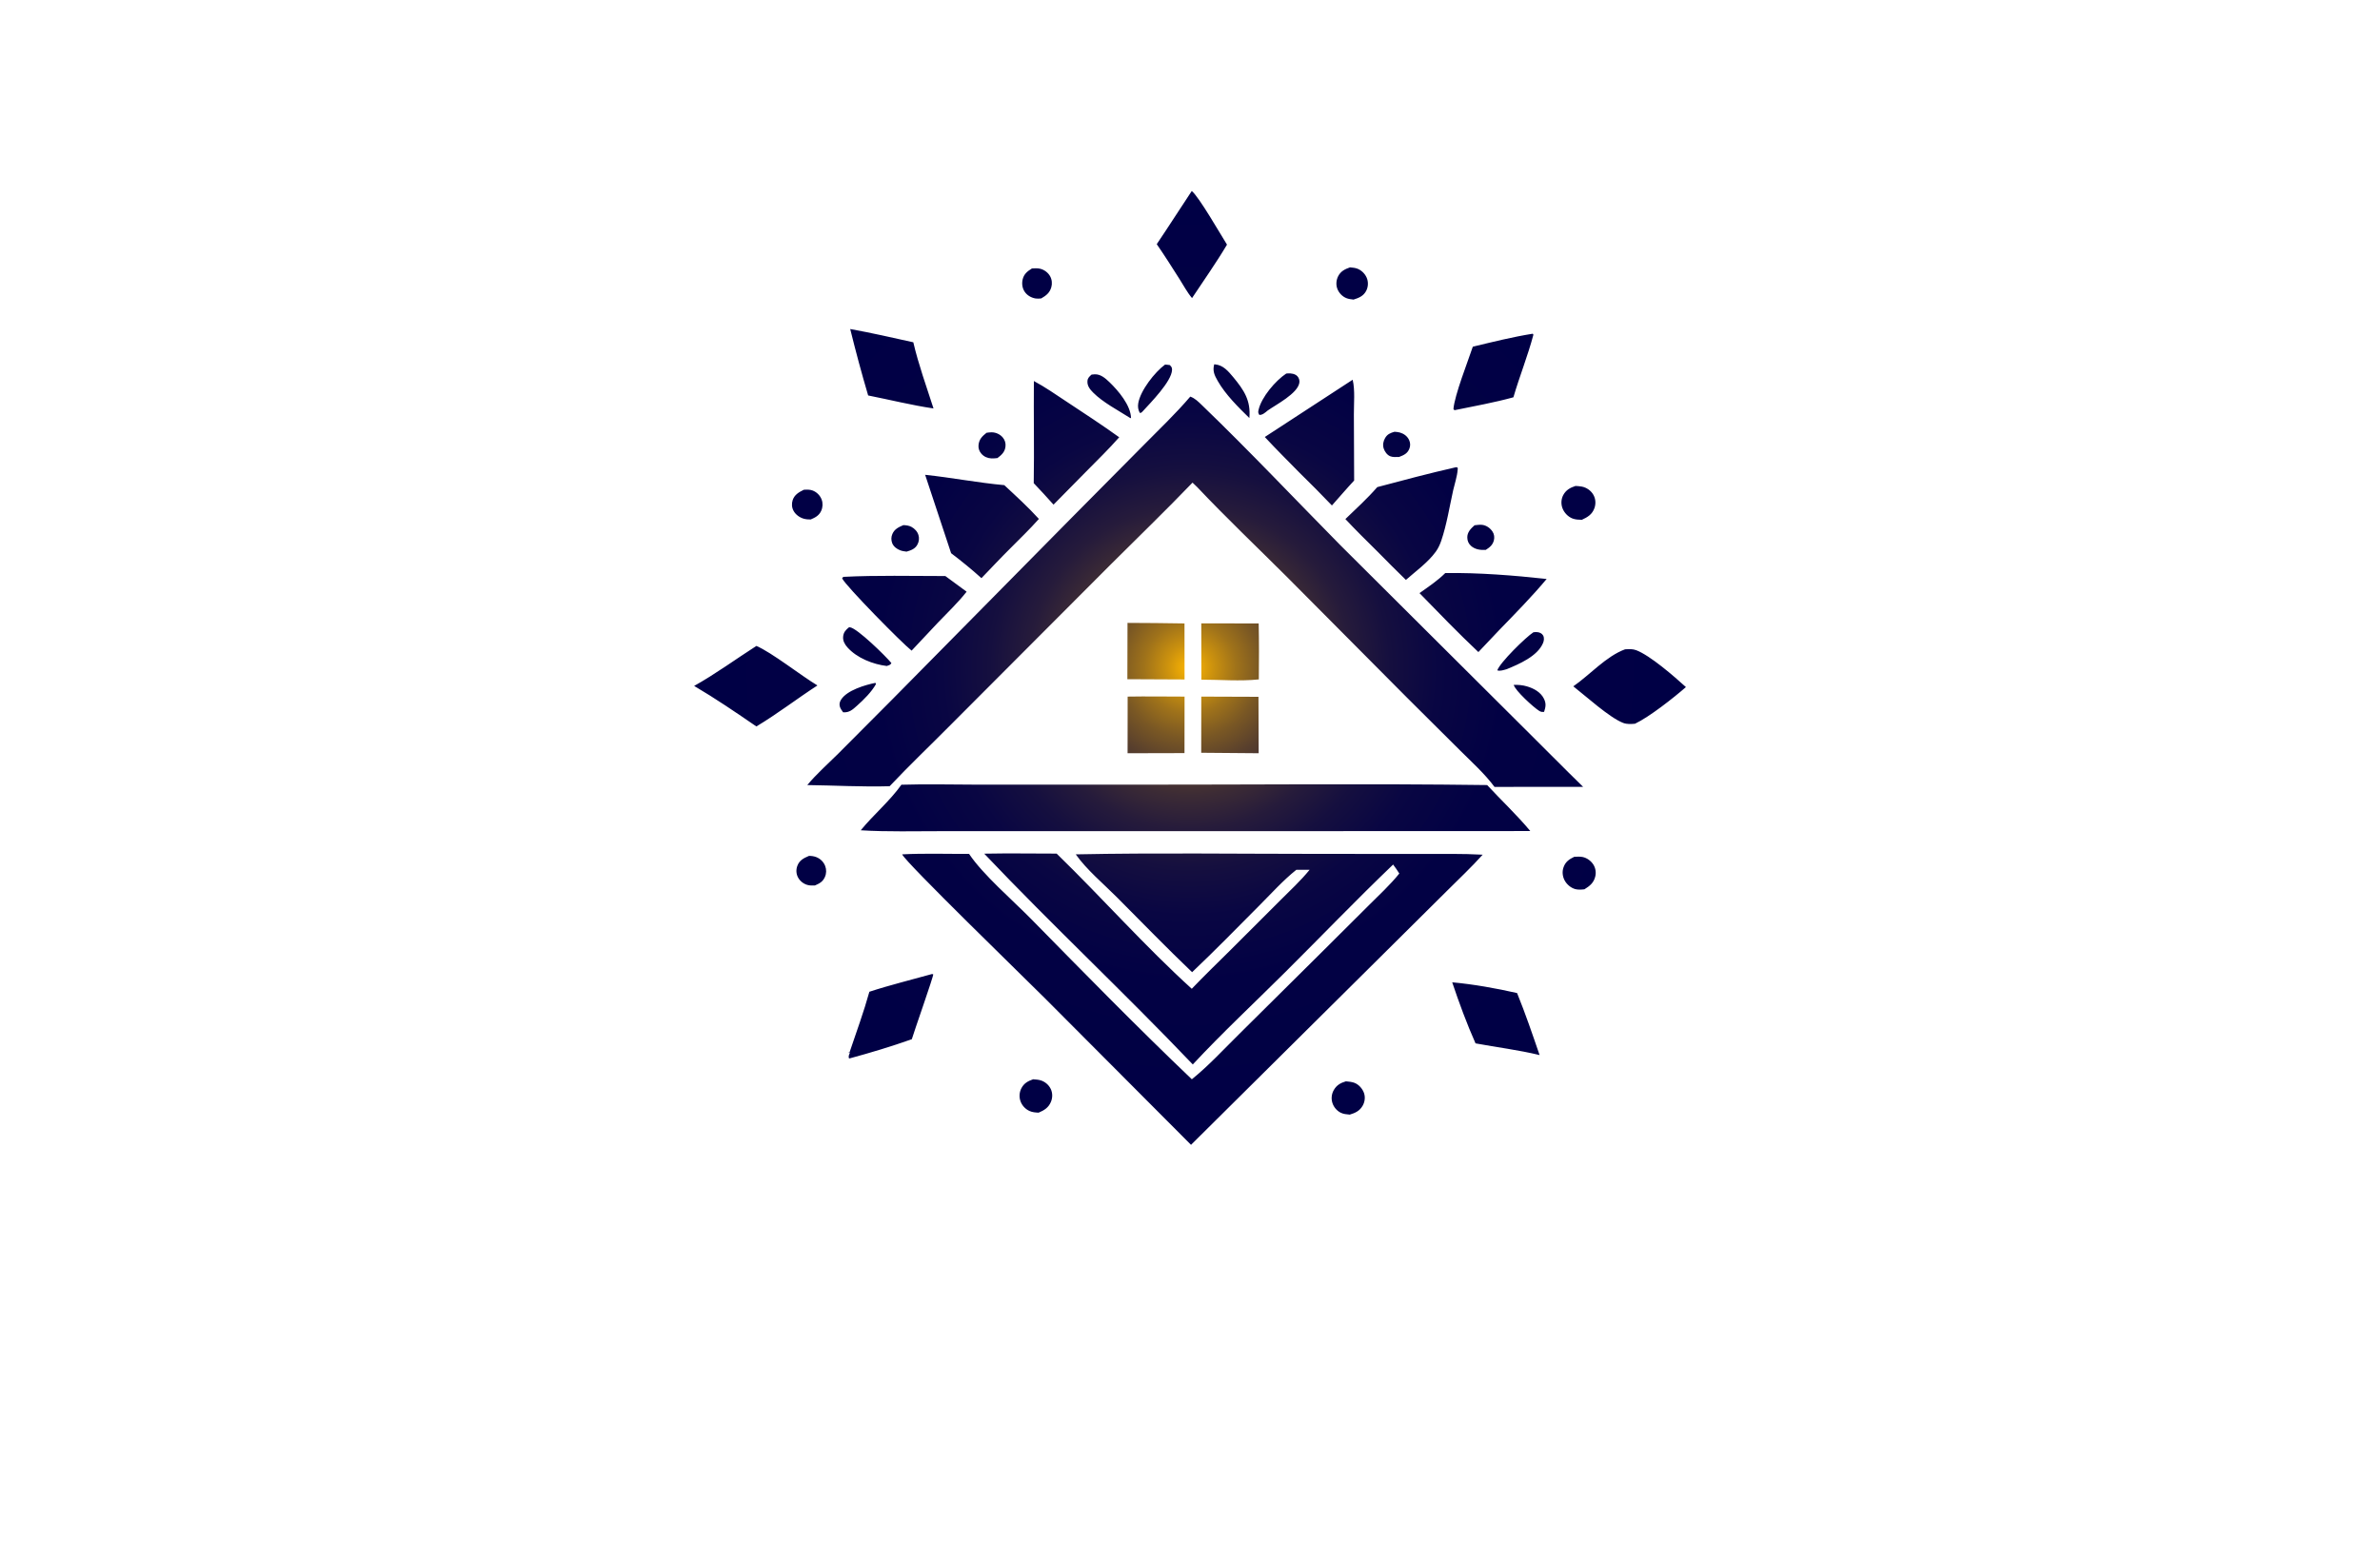 <?xml version="1.0" encoding="utf-8"?>
<!-- Generator: Adobe Illustrator 27.8.1, SVG Export Plug-In . SVG Version: 6.00 Build 0)  -->
<svg version="1.1" xmlns="http://www.w3.org/2000/svg" xmlns:xlink="http://www.w3.org/1999/xlink" x="0px" y="0px"
	 viewBox="0 0 350 230" style="enable-background:new 0 0 350 230;" xml:space="preserve">
<style type="text/css">
	.st0{fill-rule:evenodd;clip-rule:evenodd;fill:#FFFDF7;}
	.st1{fill-rule:evenodd;clip-rule:evenodd;fill:#CCF8FF;}
	.st2{fill-rule:evenodd;clip-rule:evenodd;fill:#E5E7EB;}
	.st3{fill-rule:evenodd;clip-rule:evenodd;fill:#F0F1F5;}
	.st4{fill-rule:evenodd;clip-rule:evenodd;fill:#E6DCD5;}
	.st5{fill-rule:evenodd;clip-rule:evenodd;fill:#FEFCF7;}
	.st6{fill-rule:evenodd;clip-rule:evenodd;fill:#E5F5FB;}
	.st7{fill-rule:evenodd;clip-rule:evenodd;fill:#E9E9E9;}
	.st8{fill-rule:evenodd;clip-rule:evenodd;fill:#F1F8FF;}
	.st9{fill-rule:evenodd;clip-rule:evenodd;fill:#F2F2F2;}
	.st10{fill-rule:evenodd;clip-rule:evenodd;fill:#FFFFFF;}
	.st11{fill-rule:evenodd;clip-rule:evenodd;}
	.st12{fill-rule:evenodd;clip-rule:evenodd;fill:#EBFDFF;}
	.st13{fill:#783232;}
	.st14{fill:#00E9FF;}
	.st15{fill:#0C1E8C;}
	.st16{fill:#FFC100;}
	.st17{fill:#0C6C00;}
	.st18{fill:#23605B;}
	.st19{fill:#FF7E30;}
	.st20{fill:#00D7FD;}
	.st21{fill:#5C00A2;}
	.st22{fill:#20B700;}
	.st23{fill:none;}
	.st24{fill:#FFFFFF;}
	.st25{fill:#B000AB;}
	.st26{fill:#FA9720;}
	.st27{fill:#DA1300;}
	.st28{fill:#00F2FF;}
	.st29{fill:#00416A;}
	.st30{fill:#00FFE9;}
	.st31{fill:#017F2E;}
	.st32{fill:#0D302D;}
	.st33{fill:#00FFF2;}
	.st34{fill:#003CAC;}
	.st35{fill:#396D7A;}
	.st36{fill:#440044;}
	.st37{fill:#003D36;}
	.st38{fill:#00B6BF;}
	.st39{fill:#CBA400;}
	.st40{fill-rule:evenodd;clip-rule:evenodd;fill:url(#SVGID_1_);}
	.st41{fill-rule:evenodd;clip-rule:evenodd;fill:#404041;}
	.st42{fill:url(#SVGID_00000130634305384255804470000015727359520449439389_);}
	.st43{fill:url(#SVGID_00000058585251621945693940000013632750075737955485_);}
	.st44{fill:url(#SVGID_00000118368563672843340600000009755698710650821251_);}
	.st45{fill:url(#SVGID_00000032622138555215527440000008492692081217399951_);}
	.st46{fill:url(#SVGID_00000116203615125562601270000007984799198733317547_);}
	.st47{fill:url(#SVGID_00000083061480648512274920000006518508889528362398_);}
	.st48{fill:url(#SVGID_00000062168619605002423200000001091041415682981257_);}
	.st49{fill:url(#SVGID_00000099651770163956771760000007384088284382560684_);}
	.st50{fill:url(#SVGID_00000109751470537227128930000003218081528980042424_);}
	.st51{fill:url(#SVGID_00000110462277269122930740000011743629584604862358_);}
	.st52{fill:url(#SVGID_00000164506716539446621720000000222283637004755107_);}
	.st53{fill:url(#SVGID_00000175308787749215228710000005773250744731052732_);}
	.st54{fill:url(#SVGID_00000120541510491465766930000010443517405006492090_);}
	.st55{fill:url(#SVGID_00000010306472922363377710000014749487016229617059_);}
	.st56{fill:url(#SVGID_00000060732084292175087790000014746534929930249401_);}
	.st57{fill:url(#SVGID_00000099661163706618368590000003969450773692364452_);}
	.st58{fill:url(#SVGID_00000065035182194947089870000016043403274667008434_);}
	.st59{fill:#324405;}
	.st60{fill:#0C2948;}
	.st61{fill:#F0AF47;}
	.st62{fill:#FEFEFE;}
	.st63{fill:#F6D89A;}
	.st64{fill:url(#SVGID_00000052075916165462279570000011015651121159308179_);}
	.st65{fill:url(#SVGID_00000183968709725706406090000008973718773855616174_);}
	.st66{fill:url(#SVGID_00000116935891773681786110000011887918379065112716_);}
	.st67{fill:url(#SVGID_00000076573415483749203030000005674137411842615478_);}
	.st68{fill:url(#SVGID_00000008871828585881909620000013886434492642797232_);}
	.st69{fill:url(#SVGID_00000141428177164047467300000000723356703903988400_);}
	.st70{fill:#058CB6;}
	.st71{fill:#173B71;}
	.st72{fill:url(#SVGID_00000051346781437540690870000006423553109044509617_);}
	.st73{fill:url(#SVGID_00000049218141716017006030000007259272395967911057_);}
	.st74{fill:url(#SVGID_00000007393740877877098560000002375343898445182899_);}
	.st75{fill:url(#SVGID_00000118366388540421072020000006642387889960670398_);}
	.st76{fill:#031D41;}
	.st77{fill:#007AE8;}
	.st78{fill:#FBA122;}
	.st79{fill:#F9D190;}
	.st80{fill:url(#SVGID_00000179633947695701188190000000940606545721485184_);}
	.st81{fill:url(#SVGID_00000177486752923585732050000008064152365566127762_);}
</style>
<g id="Layer_1">
</g>
<g id="Layer_2">
</g>
<g id="Layer_3">
</g>
<g id="Layer_4">
</g>
<g id="Layer_5">
</g>
<g id="Layer_6">
</g>
<g id="Layer_7">
</g>
<g id="Layer_8">
</g>
<g id="Layer_9">
</g>
<g id="Layer_10">
</g>
<g id="Layer_11">
</g>
<g id="Layer_12">
</g>
<g id="Layer_13">
</g>
<g id="Layer_14">
</g>
<g id="_x31_-15">
	<radialGradient id="SVGID_1_" cx="175" cy="98.222" r="71.539" gradientUnits="userSpaceOnUse">
		<stop  offset="0" style="stop-color:#FFB700"/>
		<stop  offset="4.929125e-03" style="stop-color:#F9B302"/>
		<stop  offset="0.048" style="stop-color:#CB910E"/>
		<stop  offset="0.095" style="stop-color:#9F721A"/>
		<stop  offset="0.146" style="stop-color:#795724"/>
		<stop  offset="0.202" style="stop-color:#583F2D"/>
		<stop  offset="0.263" style="stop-color:#3C2B35"/>
		<stop  offset="0.332" style="stop-color:#261B3B"/>
		<stop  offset="0.412" style="stop-color:#150F3F"/>
		<stop  offset="0.51" style="stop-color:#090643"/>
		<stop  offset="0.646" style="stop-color:#020144"/>
		<stop  offset="1" style="stop-color:#000045"/>
	</radialGradient>
	<path style="fill:url(#SVGID_1_);" d="M222.61,100.73c0.64-0.03,1.31,0.03,1.92,0.21c1.01,0.29,2.05,0.85,2.53,1.84
		c0.34,0.7,0.25,1.2,0.01,1.92c-0.32,0.01-0.45,0.02-0.73-0.16C225.54,104.05,222.81,101.56,222.61,100.73z M123.7,102.88
		c-0.2,0.32-0.29,0.61-0.21,0.98c0.07,0.3,0.31,0.66,0.5,0.9c0.92,0.06,1.39-0.39,2.04-0.97c1-0.89,2.13-2.01,2.79-3.18l-0.08-0.18
		C127.22,100.73,124.57,101.52,123.7,102.88z M215.78,79.07c0.01,0.49,0.18,0.88,0.54,1.21c0.6,0.54,1.4,0.64,2.18,0.59
		c0.58-0.37,1.01-0.71,1.19-1.4c0.11-0.44,0.05-0.92-0.21-1.3c-0.34-0.51-0.9-0.91-1.52-0.98c-0.36-0.04-0.75,0.02-1.11,0.06
		C216.31,77.72,215.75,78.29,215.78,79.07z M203.7,64.41c-0.28,0.46-0.38,1.02-0.22,1.54c0.15,0.46,0.5,0.96,0.96,1.15
		c0.38,0.16,0.89,0.11,1.3,0.11c0.69-0.27,1.23-0.49,1.52-1.22c0.17-0.41,0.15-0.88-0.04-1.28c-0.27-0.57-0.77-0.93-1.36-1.1
		c-0.26-0.07-0.53-0.09-0.79-0.11C204.46,63.68,204.03,63.85,203.7,64.41z M143.9,65.46c-0.05,0.46,0.11,0.92,0.42,1.27
		c0.37,0.43,0.92,0.67,1.48,0.69c0.29,0.01,0.59-0.02,0.88-0.05c0.62-0.46,1.11-0.91,1.19-1.73c0.05-0.49-0.1-0.95-0.42-1.32
		c-0.4-0.46-1.01-0.74-1.62-0.74c-0.25,0-0.5,0.03-0.75,0.07C144.44,64.16,143.99,64.59,143.9,65.46z M131.23,78.54
		c-0.19,0.44-0.19,0.9-0.02,1.35c0.2,0.5,0.69,0.87,1.19,1.05c0.3,0.11,0.6,0.15,0.92,0.19c0.65-0.19,1.25-0.4,1.59-1.03
		c0.24-0.43,0.3-0.94,0.16-1.4c-0.15-0.52-0.55-0.95-1.03-1.21c-0.37-0.2-0.78-0.24-1.19-0.26
		C132.15,77.53,131.55,77.8,131.23,78.54z M167.39,59.3c-0.09,0.49-0.02,1,0.23,1.43c0.27-0.02,0.25-0.06,0.43-0.24
		c1.17-1.28,4.25-4.39,4.31-6.09c0.01-0.37-0.1-0.46-0.33-0.71c-0.23-0.03-0.46-0.06-0.7-0.07
		C169.82,54.73,167.71,57.42,167.39,59.3z M117.25,127.36c-0.2,0.55-0.17,1.16,0.1,1.67c0.27,0.52,0.79,0.95,1.36,1.11
		c0.35,0.11,0.76,0.1,1.12,0.09c0.68-0.29,1.17-0.55,1.48-1.25c0.23-0.51,0.24-1.1,0.04-1.62c-0.24-0.62-0.73-1.09-1.35-1.32
		c-0.33-0.12-0.69-0.17-1.04-0.16C118.17,126.22,117.56,126.52,117.25,127.36z M116.57,73.55c-0.17,0.52-0.14,1.09,0.13,1.58
		c0.3,0.56,0.9,0.99,1.51,1.16c0.34,0.09,0.66,0.11,1.01,0.11c0.67-0.28,1.22-0.57,1.54-1.26c0.24-0.52,0.27-1.13,0.07-1.67
		c-0.23-0.61-0.72-1.1-1.33-1.33c-0.42-0.16-0.85-0.13-1.29-0.11C117.48,72.39,116.84,72.75,116.57,73.55z M150.38,41.13
		c-0.13,0.61-0.04,1.27,0.31,1.78c0.36,0.54,0.98,0.89,1.62,0.99c0.28,0.04,0.53,0.02,0.81-0.01c0.71-0.41,1.24-0.81,1.48-1.63
		c0.16-0.54,0.1-1.14-0.17-1.63c-0.29-0.52-0.82-0.93-1.4-1.09c-0.42-0.11-0.85-0.09-1.27-0.06
		C151.07,39.91,150.57,40.3,150.38,41.13z M220.19,98.59c0.42,0.15,0.96-0.06,1.38-0.17c1.81-0.74,4.52-1.9,5.34-3.83
		c0.15-0.34,0.21-0.79,0.02-1.13c-0.18-0.31-0.5-0.45-0.84-0.49c-0.2-0.02-0.39-0.01-0.59,0.02
		C224.39,93.7,220.58,97.44,220.19,98.59z M179.09,56.05c1.13,1.98,3.02,3.85,4.64,5.43c0.23-2.58-0.79-4.1-2.37-6.01
		c-0.73-0.88-1.48-1.77-2.67-1.88c-0.04,0-0.08,0-0.13-0.01C178.3,54.56,178.59,55.18,179.09,56.05z M185.08,60.28
		c-0.08,0.37-0.06,0.42,0.11,0.74c0.46,0.04,0.88-0.35,1.23-0.64c1.22-0.86,4.41-2.5,4.66-4.08c0.06-0.34-0.05-0.71-0.28-0.96
		c-0.34-0.37-0.95-0.46-1.43-0.42c-0.07,0.01-0.15,0.01-0.22,0.02C187.58,55.98,185.51,58.4,185.08,60.28z M159.92,56.03
		c-0.06,0.7,0.36,1.23,0.83,1.7c1.45,1.46,3.67,2.61,5.41,3.72l0.17,0.06c-0.04-1.91-1.88-4.06-3.18-5.31
		c-0.59-0.56-1.28-1.18-2.15-1.15c-0.16,0.01-0.32,0.02-0.47,0.04C160.22,55.36,159.95,55.59,159.92,56.03z M196.79,40.62
		c-0.29,0.57-0.35,1.26-0.12,1.86c0.23,0.6,0.71,1.11,1.31,1.36c0.34,0.14,0.71,0.18,1.07,0.22c0.77-0.24,1.44-0.51,1.84-1.25
		c0.28-0.52,0.35-1.15,0.18-1.73c-0.2-0.67-0.73-1.25-1.37-1.53c-0.36-0.16-0.77-0.19-1.17-0.23
		C197.79,39.58,197.17,39.88,196.79,40.62z M123.99,93.63c-0.06,0.61,0.24,1.14,0.63,1.58c1.4,1.57,3.75,2.49,5.79,2.74
		c0.31-0.12,0.51-0.12,0.68-0.43c-0.84-1.03-5.01-5.11-6.08-5.26c-0.05-0.01-0.1-0.01-0.15-0.01
		C124.38,92.64,124.05,92.98,123.99,93.63z M150.21,160.04c-0.31,0.59-0.36,1.29-0.14,1.91c0.23,0.65,0.72,1.17,1.34,1.45
		c0.43,0.19,0.87,0.22,1.33,0.24c0.83-0.35,1.47-0.74,1.82-1.62c0.24-0.59,0.24-1.27-0.03-1.85c-0.29-0.61-0.84-1.08-1.48-1.28
		c-0.36-0.11-0.75-0.13-1.12-0.16C151.17,159,150.6,159.3,150.21,160.04z M196.15,160.31c-0.33,0.57-0.41,1.26-0.21,1.89
		c0.19,0.61,0.64,1.15,1.21,1.44c0.4,0.21,0.89,0.25,1.34,0.29c0.81-0.24,1.47-0.55,1.9-1.31c0.32-0.55,0.41-1.25,0.2-1.86
		c-0.22-0.64-0.76-1.25-1.39-1.5c-0.38-0.15-0.86-0.19-1.27-0.23C197.16,159.26,196.57,159.58,196.15,160.31z M229.94,127.53
		c-0.23,0.62-0.17,1.32,0.13,1.91c0.32,0.62,0.94,1.16,1.62,1.33c0.4,0.1,0.89,0.07,1.31,0.02c0.77-0.47,1.36-0.94,1.59-1.85
		c0.16-0.61,0.06-1.26-0.28-1.8c-0.35-0.54-0.94-0.97-1.57-1.1c-0.39-0.08-0.83-0.05-1.23-0.03
		C230.76,126.37,230.23,126.73,229.94,127.53z M229.89,72.81c-0.31,0.59-0.35,1.29-0.12,1.92c0.25,0.67,0.81,1.27,1.49,1.53
		c0.41,0.16,0.92,0.18,1.36,0.19c0.86-0.39,1.53-0.8,1.86-1.73c0.22-0.64,0.18-1.34-0.15-1.93c-0.35-0.63-1.01-1.1-1.73-1.23
		c-0.3-0.06-0.61-0.07-0.91-0.09C230.91,71.72,230.29,72.07,229.89,72.81z M165.79,99.89l8.41,0.04l-0.01-8.24
		c-2.79-0.03-5.59-0.09-8.38-0.08L165.79,99.89z M165.82,110.78l8.37-0.02l0.01-8.31c-2.79,0-5.58-0.05-8.37,0L165.82,110.78z
		 M176.65,110.71l8.45,0.07l-0.03-8.3l-8.41-0.03L176.65,110.71z M176.67,99.96c2.75,0,5.73,0.25,8.45-0.04
		c0.03-2.74,0.04-5.49-0.02-8.23l-8.44-0.01L176.67,99.96z M216.59,50.99c-0.75,2.24-2.66,7.06-2.85,9.16l0.15,0.18
		c2.88-0.59,5.84-1.12,8.67-1.9c0.9-3.09,2.12-6.1,2.94-9.2l-0.09-0.15C222.45,49.55,219.5,50.29,216.59,50.99z M216.99,153.45
		c3.13,0.58,6.32,0.97,9.42,1.72c-1.04-3.04-2.1-6.14-3.31-9.12c-3.09-0.7-6.38-1.29-9.54-1.58
		C214.57,147.48,215.71,150.57,216.99,153.45z M170.11,35.91c1.16,1.68,2.25,3.4,3.34,5.12c0.58,0.91,1.15,1.99,1.85,2.81
		c1.72-2.6,3.55-5.18,5.14-7.86c-0.99-1.58-4.11-7.02-5.18-7.89C173.53,30.69,171.86,33.32,170.11,35.91z M127.85,145.86
		c-0.83,2.99-1.91,5.92-2.9,8.86l-0.24,0l0.28,0.08c-0.11,0.31-0.25,0.51-0.15,0.84l0.11,0.02c3.06-0.83,6.15-1.76,9.14-2.82
		c0.32-1.09,3.2-9.26,3.15-9.54l-0.17-0.05C134,144.11,130.86,144.87,127.85,145.86z M127.67,58.16c3.18,0.63,6.4,1.44,9.61,1.91
		c-1.03-3.2-2.21-6.46-2.97-9.73c-3.08-0.68-6.17-1.39-9.28-1.95C125.84,51.66,126.71,54.92,127.67,58.16z M231.37,100.94
		c1.85,1.45,5.33,4.61,7.33,5.38c0.56,0.21,1.15,0.17,1.74,0.12c2.09-0.98,5.68-3.81,7.49-5.39c-1.73-1.57-5.22-4.62-7.3-5.42
		c-0.5-0.19-1.02-0.17-1.55-0.14l-0.11,0.01C236.18,96.53,233.82,99.24,231.37,100.94z M102.08,100.88c3.14,1.85,6.15,3.9,9.15,5.96
		c3.08-1.84,5.97-4.08,8.98-6.03c-2.45-1.47-6.74-4.87-8.98-5.81C108.2,96.94,105.22,99.13,102.08,100.88z M123.84,85.06
		c0.59,1.18,8.85,9.57,10.22,10.63l3.87-4.12c1.41-1.48,2.96-2.94,4.22-4.55l-3.13-2.3c-4.99,0-10.03-0.13-15.01,0.12L123.84,85.06z
		 M208.75,87.23c2.85,2.93,5.69,5.87,8.66,8.67l3.06-3.23c2.38-2.46,4.79-4.9,6.98-7.52c-4.86-0.53-10.02-0.94-14.91-0.87
		C211.4,85.41,210.06,86.3,208.75,87.23z M152.02,71.06c0.98,1.04,1.96,2.08,2.91,3.16l4.8-4.87c1.63-1.66,3.32-3.29,4.86-5.04
		c-2.52-1.81-5.12-3.51-7.71-5.22c-1.58-1.04-3.17-2.16-4.84-3.05C152,61.04,152.1,66.05,152.02,71.06z M186,64.27
		c1.67,1.8,3.42,3.54,5.14,5.29c1.6,1.57,3.18,3.15,4.73,4.78c1.09-1.22,2.15-2.47,3.27-3.67l-0.04-9.72
		c-0.01-1.56,0.19-3.6-0.18-5.1L186,64.27z M139.87,81.36c1.53,1.16,3.03,2.38,4.46,3.67c1.41-1.46,2.79-2.94,4.23-4.37
		c1.42-1.43,2.88-2.83,4.22-4.34c-1.59-1.75-3.36-3.36-5.09-4.97c-3.89-0.35-7.75-1.11-11.64-1.52L139.87,81.36z M202.54,71.64
		c-1.46,1.68-3.09,3.16-4.69,4.7c1.52,1.62,3.1,3.18,4.68,4.74c1.4,1.41,2.79,2.83,4.22,4.21c1.44-1.27,3.27-2.59,4.4-4.16
		c0.36-0.5,0.6-1.03,0.8-1.61c0.8-2.35,1.21-4.98,1.75-7.41c0.22-0.97,0.59-2.04,0.66-3.02c0.01-0.08,0.01-0.17,0.02-0.25
		l-0.14-0.13l-0.19,0.02C210.18,69.61,206.36,70.62,202.54,71.64z M126.58,122.11c3.95,0.25,7.97,0.12,11.93,0.13l21.51,0
		l59.28-0.01l5.74-0.01c-1.98-2.38-4.24-4.49-6.34-6.76c-17.38-0.23-34.79-0.05-52.18-0.06l-22.54,0c-3.8,0-7.63-0.11-11.42,0.01
		C130.82,117.85,128.48,119.79,126.58,122.11z M168.16,65.49l-10.5,10.59l-26.39,26.73l-8.04,8.07c-1.51,1.5-3.16,2.95-4.51,4.58
		c4.02,0.05,8.1,0.29,12.11,0.17c2.9-3.08,5.97-5.99,8.95-9l23.6-23.65c4-3.99,8.07-7.92,11.99-12l0.68,0.65
		c4.27,4.52,8.78,8.8,13.19,13.2l17.65,17.75l7.85,7.81c1.71,1.7,3.61,3.41,5.04,5.34l13.03-0.01c-2.94-2.86-5.8-5.79-8.72-8.67
		l-27.02-26.91c-6.74-6.84-13.37-13.86-20.29-20.53c-0.52-0.5-1.04-1.04-1.74-1.28C172.89,60.85,170.47,63.15,168.16,65.49z
		 M175.41,156.55c4.35-4.67,9.06-9.06,13.59-13.57c5.29-5.26,10.48-10.67,15.87-15.83c0.31,0.43,0.64,0.86,0.91,1.32
		c-1.36,1.69-3,3.19-4.53,4.72l-7.18,7.15l-11.88,11.78c-2.24,2.21-4.47,4.64-6.92,6.61c-8.04-7.67-15.85-15.65-23.64-23.58
		c-2.72-2.77-7.08-6.51-9.12-9.57c-3.26,0.02-6.58-0.1-9.84,0.07c0.52,1.21,18.08,18.25,20.97,21.14l21.51,21.58l27-26.79
		l10.65-10.57c1.75-1.75,3.59-3.47,5.24-5.31c-2.97-0.17-5.98-0.1-8.96-0.11l-15.44-0.01c-11.8,0-23.65-0.17-35.44,0.07
		c1.62,2.29,4.08,4.33,6.07,6.33c3.67,3.68,7.28,7.41,11.04,11c3.36-3.18,6.61-6.52,9.88-9.8c1.76-1.76,3.5-3.71,5.45-5.26l1.95,0
		c-1.31,1.61-2.86,3.04-4.33,4.51l-7.33,7.32c-1.9,1.88-3.82,3.74-5.67,5.67c-6.93-6.29-13.17-13.36-19.87-19.88
		c-3.55,0-7.11-0.06-10.65,0.01C154.74,136.08,165.38,146.03,175.41,156.55z"/>
</g>
</svg>
